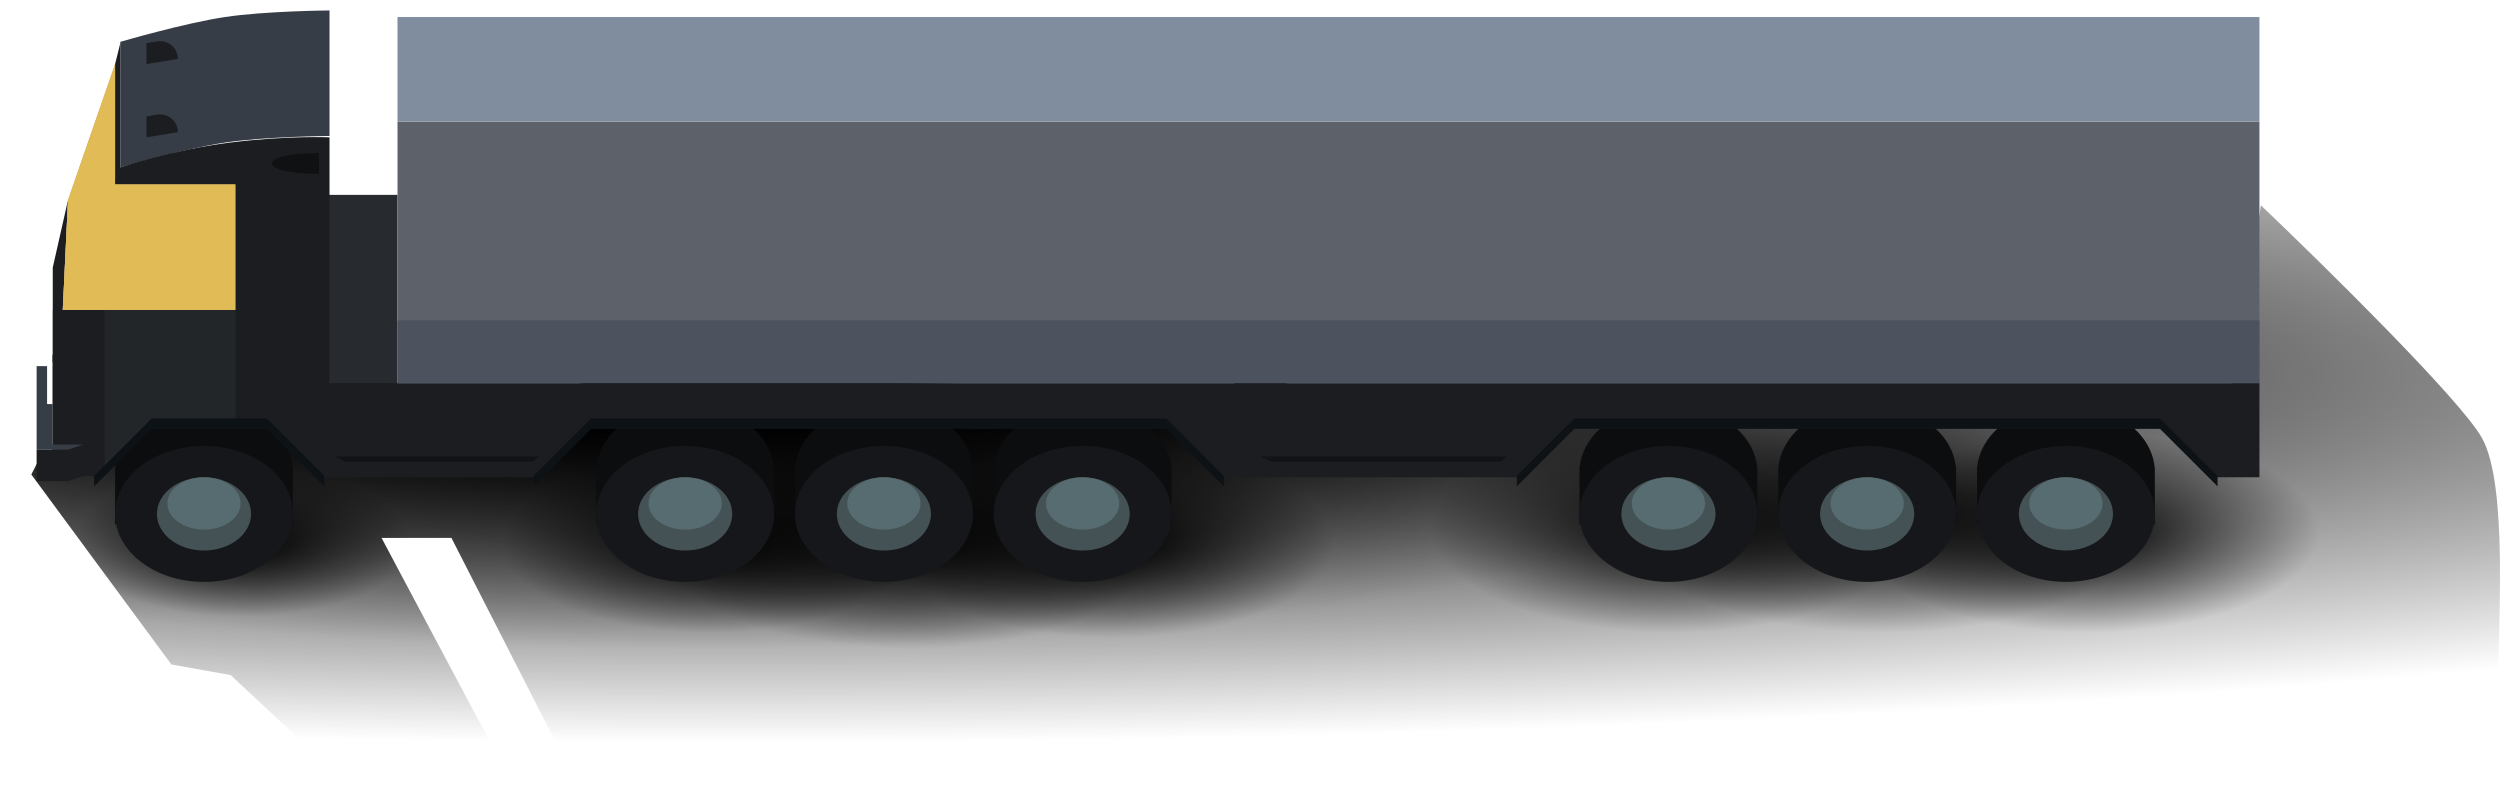 <svg width="239" height="75" viewBox="0 0 239 75" fill="none" xmlns="http://www.w3.org/2000/svg">
<path d="M16.387 63.528L3.001 45.363L4.03 43.344L58.603 36.28L213.055 38.299L216.144 19.629C222.322 25.516 235.193 38.198 237.253 41.831C239.827 46.372 238.797 59.996 238.797 67.06C238.797 72.712 236.052 74.461 234.679 74.629L54.485 73.62L43.158 51.418H36.465L48.822 74.629H32.861L22.05 64.537L16.387 63.528Z" fill="url(#paint0_radial_2695_18701)"/>
<path d="M16.387 63.528L3.001 45.363L4.03 43.344L58.603 36.28L213.055 38.299L216.144 19.629C222.322 25.516 235.193 38.198 237.253 41.831C239.827 46.372 238.797 59.996 238.797 67.06C238.797 72.712 236.052 74.461 234.679 74.629L54.485 73.62L43.158 51.418H36.465L48.822 74.629H32.861L22.05 64.537L16.387 63.528Z" fill="url(#paint1_radial_2695_18701)"/>
<path d="M16.387 63.528L3.001 45.363L4.03 43.344L58.603 36.28L213.055 38.299L216.144 19.629C222.322 25.516 235.193 38.198 237.253 41.831C239.827 46.372 238.797 59.996 238.797 67.06C238.797 72.712 236.052 74.461 234.679 74.629L54.485 73.62L43.158 51.418H36.465L48.822 74.629H32.861L22.05 64.537L16.387 63.528Z" fill="url(#paint2_radial_2695_18701)"/>
<path d="M16.387 63.528L3.001 45.363L4.03 43.344L58.603 36.28L213.055 38.299L216.144 19.629C222.322 25.516 235.193 38.198 237.253 41.831C239.827 46.372 238.797 59.996 238.797 67.06C238.797 72.712 236.052 74.461 234.679 74.629L54.485 73.62L43.158 51.418H36.465L48.822 74.629H32.861L22.05 64.537L16.387 63.528Z" fill="url(#paint3_radial_2695_18701)"/>
<path d="M16.387 63.528L3.001 45.363L4.03 43.344L58.603 36.28L213.055 38.299L216.144 19.629C222.322 25.516 235.193 38.198 237.253 41.831C239.827 46.372 238.797 59.996 238.797 67.06C238.797 72.712 236.052 74.461 234.679 74.629L54.485 73.62L43.158 51.418H36.465L48.822 74.629H32.861L22.05 64.537L16.387 63.528Z" fill="url(#paint4_radial_2695_18701)"/>
<path d="M16.387 63.528L3.001 45.363L4.03 43.344L58.603 36.28L213.055 38.299L216.144 19.629C222.322 25.516 235.193 38.198 237.253 41.831C239.827 46.372 238.797 59.996 238.797 67.06C238.797 72.712 236.052 74.461 234.679 74.629L54.485 73.62L43.158 51.418H36.465L48.822 74.629H32.861L22.05 64.537L16.387 63.528Z" fill="url(#paint5_radial_2695_18701)"/>
<path d="M16.387 63.528L3.001 45.363L4.03 43.344L58.603 36.28L213.055 38.299L216.144 19.629C222.322 25.516 235.193 38.198 237.253 41.831C239.827 46.372 238.797 59.996 238.797 67.06C238.797 72.712 236.052 74.461 234.679 74.629L54.485 73.62L43.158 51.418H36.465L48.822 74.629H32.861L22.05 64.537L16.387 63.528Z" fill="url(#paint6_radial_2695_18701)"/>
<path d="M16.387 63.528L3.001 45.363L4.03 43.344L58.603 36.28L213.055 38.299L216.144 19.629C222.322 25.516 235.193 38.198 237.253 41.831C239.827 46.372 238.797 59.996 238.797 67.06C238.797 72.712 236.052 74.461 234.679 74.629L54.485 73.62L43.158 51.418H36.465L48.822 74.629H32.861L22.05 64.537L16.387 63.528Z" fill="url(#paint7_radial_2695_18701)"/>
<path d="M16.387 63.528L3.001 45.363L4.03 43.344L58.603 36.28L213.055 38.299L216.144 19.629C222.322 25.516 235.193 38.198 237.253 41.831C239.827 46.372 238.797 59.996 238.797 67.06C238.797 72.712 236.052 74.461 234.679 74.629L54.485 73.62L43.158 51.418H36.465L48.822 74.629H32.861L22.05 64.537L16.387 63.528Z" fill="url(#paint8_radial_2695_18701)"/>
<path fill-rule="evenodd" clip-rule="evenodd" d="M28.002 45.129V50.129H24.933C23.46 51.066 21.567 51.629 19.502 51.629C17.436 51.629 15.543 51.066 14.07 50.129H11.002V45.629V45.129V44.629H11.026C11.36 41.273 15.027 38.629 19.502 38.629C23.976 38.629 27.643 41.273 27.977 44.629H28.002V45.129Z" fill="#0C0D0E"/>
<path d="M31.001 18.629H38.001V40.629H31.001V18.629Z" fill="#272B30"/>
<path d="M31.502 1V13C31.502 13 25.407 13.043 21.502 13.629C17.596 14.215 11.502 16 11.502 16V4C11.502 4 17.596 2.215 21.502 1.629C25.407 1.043 31.502 1 31.502 1Z" fill="#363D46"/>
<path d="M5.001 45.5V34L5.032 33.868V25.629L6.501 19.129L6.001 29.629L11.502 16C11.502 16 16.502 14.313 22.002 13.629C27.502 12.945 31.502 13.129 31.502 13.129V45.629H30.502L25.502 40.5H14.502L9.501 45.5L5.001 45.5Z" fill="#1B1D20"/>
<rect x="38.001" y="11.629" width="178" height="25" fill="#5D626A"/>
<rect x="38.001" y="1.629" width="178" height="10" fill="#7F8D9E"/>
<path d="M5.001 42.5V35H3.501V43H6.501L8.001 42.5H5.001Z" fill="#363D46"/>
<path d="M8.001 45.5V42.5L6.501 43H3.501V46H6.501L8.001 45.5Z" fill="#1B1D20"/>
<ellipse cx="19.502" cy="49.129" rx="8.5" ry="6.5" fill="#16171A"/>
<ellipse cx="19.502" cy="49.129" rx="4.5" ry="3.5" fill="#455255"/>
<ellipse cx="19.502" cy="48.129" rx="3.5" ry="2.5" fill="#576C71"/>
<path fill-rule="evenodd" clip-rule="evenodd" d="M93.001 45.129V50.129H89.932C88.46 51.066 86.566 51.629 84.501 51.629C82.435 51.629 80.542 51.066 79.069 50.129H76.001V45.629V45.129V44.629H76.025C76.359 41.273 80.026 38.629 84.501 38.629C88.975 38.629 92.642 41.273 92.976 44.629H93.001V45.129Z" fill="#0C0D0E"/>
<ellipse cx="84.501" cy="49.129" rx="8.5" ry="6.5" fill="#16171A"/>
<ellipse cx="84.501" cy="49.129" rx="4.5" ry="3.5" fill="#455255"/>
<ellipse cx="84.501" cy="48.129" rx="3.5" ry="2.5" fill="#576C71"/>
<path fill-rule="evenodd" clip-rule="evenodd" d="M187.001 45.129V50.129H183.932C182.459 51.066 180.566 51.629 178.501 51.629C176.435 51.629 174.542 51.066 173.069 50.129H170.001V45.629V45.129V44.629H170.025C170.359 41.273 174.026 38.629 178.501 38.629C182.975 38.629 186.642 41.273 186.976 44.629H187.001V45.129Z" fill="#0C0D0E"/>
<ellipse cx="178.501" cy="49.129" rx="8.5" ry="6.5" fill="#16171A"/>
<ellipse cx="178.501" cy="49.129" rx="4.5" ry="3.5" fill="#455255"/>
<ellipse cx="178.501" cy="48.129" rx="3.5" ry="2.5" fill="#576C71"/>
<path fill-rule="evenodd" clip-rule="evenodd" d="M74.001 45.129V50.129H70.932C69.459 51.066 67.566 51.629 65.501 51.629C63.435 51.629 61.542 51.066 60.069 50.129H57.001V45.629V45.129V44.629H57.025C57.359 41.273 61.026 38.629 65.501 38.629C69.975 38.629 73.642 41.273 73.976 44.629H74.001V45.129Z" fill="#0C0D0E"/>
<ellipse cx="65.501" cy="49.129" rx="8.5" ry="6.5" fill="#16171A"/>
<ellipse cx="65.501" cy="49.129" rx="4.5" ry="3.5" fill="#455255"/>
<ellipse cx="65.501" cy="48.129" rx="3.5" ry="2.5" fill="#576C71"/>
<path fill-rule="evenodd" clip-rule="evenodd" d="M168.001 45.129V50.129H164.932C163.459 51.066 161.566 51.629 159.501 51.629C157.435 51.629 155.542 51.066 154.069 50.129H151.001V45.629V45.129V44.629H151.025C151.359 41.273 155.026 38.629 159.501 38.629C163.975 38.629 167.642 41.273 167.976 44.629H168.001V45.129Z" fill="#0C0D0E"/>
<ellipse cx="159.501" cy="49.129" rx="8.5" ry="6.5" fill="#16171A"/>
<ellipse cx="159.501" cy="49.129" rx="4.5" ry="3.5" fill="#455255"/>
<ellipse cx="159.501" cy="48.129" rx="3.5" ry="2.5" fill="#576C71"/>
<path fill-rule="evenodd" clip-rule="evenodd" d="M112.001 45.129V50.129H108.932C107.459 51.066 105.566 51.629 103.501 51.629C101.435 51.629 99.542 51.066 98.069 50.129H95.001V45.629V45.129V44.629H95.025C95.359 41.273 99.026 38.629 103.501 38.629C107.975 38.629 111.642 41.273 111.976 44.629H112.001V45.129Z" fill="#0C0D0E"/>
<ellipse cx="103.501" cy="49.129" rx="8.5" ry="6.5" fill="#16171A"/>
<ellipse cx="103.501" cy="49.129" rx="4.5" ry="3.5" fill="#455255"/>
<ellipse cx="103.501" cy="48.129" rx="3.5" ry="2.5" fill="#576C71"/>
<path fill-rule="evenodd" clip-rule="evenodd" d="M206.001 45.129V50.129H202.932C201.459 51.066 199.566 51.629 197.501 51.629C195.435 51.629 193.542 51.066 192.069 50.129H189.001V45.629V45.129V44.629H189.025C189.359 41.273 193.026 38.629 197.501 38.629C201.975 38.629 205.642 41.273 205.976 44.629H206.001V45.129Z" fill="#0C0D0E"/>
<ellipse cx="197.501" cy="49.129" rx="8.5" ry="6.5" fill="#16171A"/>
<ellipse cx="197.501" cy="49.129" rx="4.5" ry="3.5" fill="#455255"/>
<ellipse cx="197.501" cy="48.129" rx="3.5" ry="2.5" fill="#576C71"/>
<path d="M6.001 29.629L10.814 17.629H22.502V29.629H6.001Z" fill="#B8A26A"/>
<path d="M10.002 44.629V29.629H22.502V40.129H14.502L10.002 44.629Z" fill="#232629"/>
<path fill-rule="evenodd" clip-rule="evenodd" d="M123.001 36.629H31.001V45.629H51.501L56.501 40.629H111.501L116.501 45.629H123.001V36.629Z" fill="#1B1D20"/>
<path fill-rule="evenodd" clip-rule="evenodd" d="M216.001 36.629H118.001V45.629H145.501L150.501 40.629H206.501L211.501 45.629H216.001V36.629Z" fill="#1B1D20"/>
<path d="M56.501 41L51.001 46.5V45.5L56.501 40H111.501L117.001 45.5V46.5L111.501 41H56.501Z" fill="#0D1217"/>
<path d="M150.501 41L145.001 46.5V45.5L150.501 40H206.501L212.001 45.5V46.5L206.501 41H150.501Z" fill="#0D1217"/>
<rect width="0.5" height="4" transform="matrix(-1 0 0 1 5.001 34.629)" fill="white"/>
<rect width="0.5" height="4" transform="matrix(-1 0 0 1 5.001 25.629)" fill="white"/>
<path d="M14.502 41L9.001 46.5V45.5L14.502 40H25.502L31.002 45.5V46.5L25.502 41H14.502Z" fill="#0D1217"/>
<path d="M14.001 11.129L15.028 10.958C16.061 10.786 17.001 11.582 17.001 12.629L14.001 13.129V11.129Z" fill="#1B1D20"/>
<path d="M14.001 4.129L15.028 3.958C16.061 3.786 17.001 4.582 17.001 5.629L14.001 6.129V4.129Z" fill="#1B1D20"/>
<path d="M11.002 6.129V17.629L6.001 29.629L6.501 19.129L11.002 6.129Z" fill="#B8A26A"/>
<path d="M11.001 6.129V17.629L11.501 16.129V4.129L11.001 6.129Z" fill="#1B1D20"/>
<g style="mix-blend-mode:screen" filter="url(#filter0_f_2695_18701)">
<path d="M22.501 29.629H6.001L6.501 19.129L11.001 6.129V17.629H22.501V29.629Z" fill="#E1BB56"/>
</g>
<rect width="178" height="6" transform="matrix(1 0 0 -1 38.001 36.629)" fill="#4C525E"/>
<path d="M30.501 16.629V14.629C29.001 14.629 26.001 14.829 26.001 15.629C26.001 16.429 29.001 16.629 30.501 16.629Z" fill="#101112"/>
<path d="M51.001 44.129L51.501 43.629H32.001L33.001 44.129H51.001Z" fill="#111315"/>
<path d="M143.501 44.129L144.001 43.629H120.501L121.501 44.129H143.501Z" fill="#111315"/>
<defs>
<filter id="filter0_f_2695_18701" x="0.001" y="0.129" width="28.5" height="35.5" filterUnits="userSpaceOnUse" color-interpolation-filters="sRGB">
<feFlood flood-opacity="0" result="BackgroundImageFix"/>
<feBlend mode="normal" in="SourceGraphic" in2="BackgroundImageFix" result="shape"/>
<feGaussianBlur stdDeviation="3" result="effect1_foregroundBlur_2695_18701"/>
</filter>
<radialGradient id="paint0_radial_2695_18701" cx="0" cy="0" r="1" gradientUnits="userSpaceOnUse" gradientTransform="translate(70.445 35.776) rotate(90) scale(43.395 343.868)">
<stop offset="0.105"/>
<stop offset="0.81" stop-color="#020202" stop-opacity="0"/>
</radialGradient>
<radialGradient id="paint1_radial_2695_18701" cx="0" cy="0" r="1" gradientUnits="userSpaceOnUse" gradientTransform="translate(23.079 51.922) rotate(90) scale(7.064 16.334)">
<stop/>
<stop offset="1" stop-opacity="0"/>
</radialGradient>
<radialGradient id="paint2_radial_2695_18701" cx="0" cy="0" r="1" gradientUnits="userSpaceOnUse" gradientTransform="translate(86.92 51.418) rotate(90) scale(10.596 24.501)">
<stop/>
<stop offset="1" stop-opacity="0"/>
</radialGradient>
<radialGradient id="paint3_radial_2695_18701" cx="0" cy="0" r="1" gradientUnits="userSpaceOnUse" gradientTransform="translate(106.484 51.922) rotate(90) scale(9.083 21)">
<stop/>
<stop offset="1" stop-opacity="0"/>
</radialGradient>
<radialGradient id="paint4_radial_2695_18701" cx="0" cy="0" r="1" gradientUnits="userSpaceOnUse" gradientTransform="translate(67.871 51.922) rotate(90) scale(8.578 19.834)">
<stop/>
<stop offset="1" stop-opacity="0"/>
</radialGradient>
<radialGradient id="paint5_radial_2695_18701" cx="0" cy="0" r="1" gradientUnits="userSpaceOnUse" gradientTransform="translate(180.106 49.4) rotate(90) scale(11.101 25.667)">
<stop/>
<stop offset="1" stop-opacity="0"/>
</radialGradient>
<radialGradient id="paint6_radial_2695_18701" cx="0" cy="0" r="1" gradientUnits="userSpaceOnUse" gradientTransform="translate(160.027 50.409) rotate(90) scale(10.092 23.334)">
<stop/>
<stop offset="1" stop-opacity="0"/>
</radialGradient>
<radialGradient id="paint7_radial_2695_18701" cx="0" cy="0" r="1" gradientUnits="userSpaceOnUse" gradientTransform="translate(199.67 50.913) rotate(90) scale(9.587 22.167)">
<stop/>
<stop offset="1" stop-opacity="0"/>
</radialGradient>
<radialGradient id="paint8_radial_2695_18701" cx="0" cy="0" r="1" gradientUnits="userSpaceOnUse" gradientTransform="translate(65.811 36.28) rotate(90) scale(25.734 114.98)">
<stop/>
<stop offset="1" stop-opacity="0"/>
</radialGradient>
</defs>
</svg>
